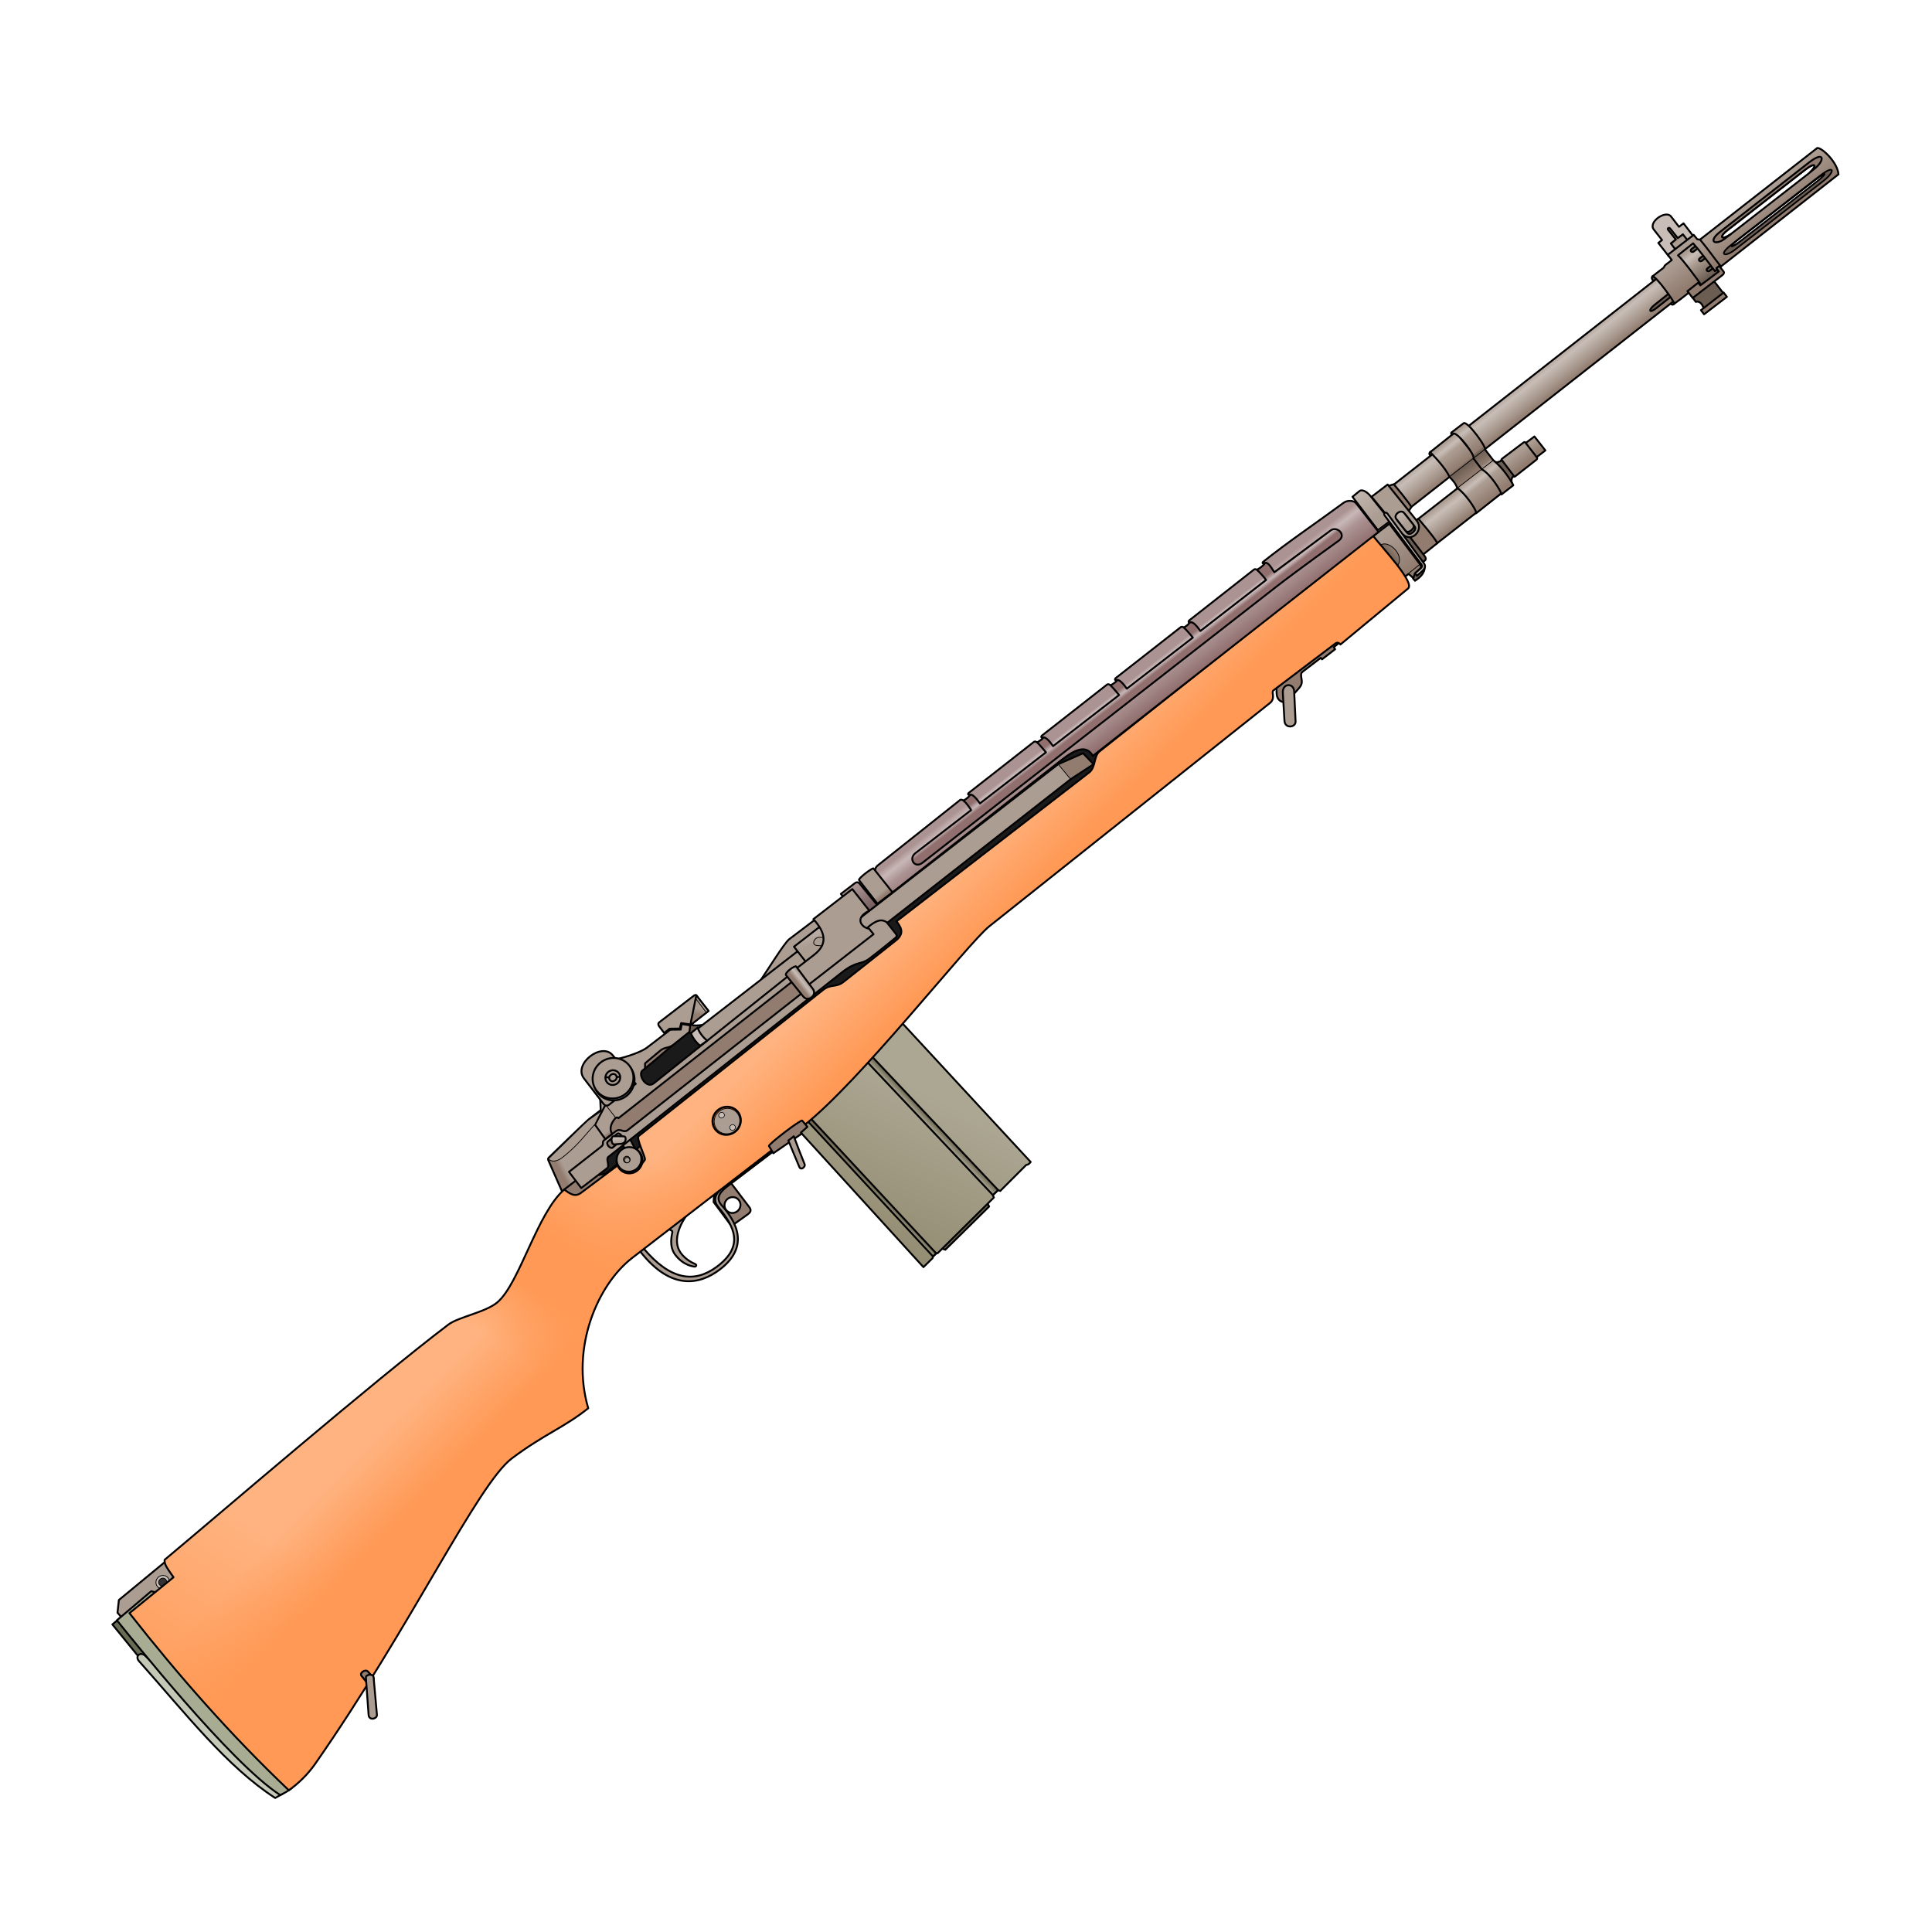 <svg cursor="default" version="1.1" viewBox="0 0 256 256" xmlns="http://www.w3.org/2000/svg" xmlns:xlink="http://www.w3.org/1999/xlink">
 <defs>
  <linearGradient id="linearGradient1141">
   <stop stop-color="#6c6753" offset="0"/>
   <stop stop-color="#aca793" offset="1"/>
  </linearGradient>
  <linearGradient id="linearGradient1135">
   <stop stop-color="#ac9393" offset="0"/>
   <stop stop-color="#c8b7b7" offset="1"/>
  </linearGradient>
  <linearGradient id="linearGradient2335">
   <stop stop-color="#917c6f" offset="0"/>
   <stop stop-color="#ac9d93" offset="1"/>
  </linearGradient>
  <linearGradient id="linearGradient2158">
   <stop stop-color="#ac9d93" offset="0"/>
   <stop stop-color="#c8beb7" offset="1"/>
  </linearGradient>
  <linearGradient id="linearGradient1993">
   <stop stop-color="#917c6f" offset="0"/>
   <stop stop-color="#ac9d93" offset=".36"/>
   <stop stop-color="#c8beb7" offset=".752"/>
   <stop stop-color="#ac9d93" offset="1"/>
  </linearGradient>
  <linearGradient id="linearGradient1949" x1="305.29" x2="509.12" y1="157.36" y2="90.007" gradientTransform="rotate(-37.689 284.59 598.88)" gradientUnits="userSpaceOnUse">
   <stop stop-color="#f95" offset="0"/>
   <stop stop-color="#ffb380" offset=".141"/>
   <stop stop-color="#ffb380" offset=".318"/>
   <stop stop-color="#f95" offset=".358"/>
   <stop stop-color="#f95" offset=".391"/>
   <stop stop-color="#ffb380" offset=".467"/>
   <stop stop-color="#ffb380" offset="1"/>
  </linearGradient>
  <linearGradient id="linearGradient1971" x1="420.91" x2="420.22" y1="145.93" y2="146" gradientTransform="rotate(-37.689 284.59 598.88)" gradientUnits="userSpaceOnUse" xlink:href="#linearGradient1141"/>
  <linearGradient id="linearGradient1979" x1="432.61" x2="431.72" y1="145.44" y2="145.53" gradientTransform="rotate(-37.689 284.59 598.88)" gradientUnits="userSpaceOnUse" xlink:href="#linearGradient1141"/>
  <linearGradient id="linearGradient1987" x1="417.77" x2="438.32" y1="158.77" y2="148.48" gradientTransform="rotate(-37.689 284.59 598.88)" gradientUnits="userSpaceOnUse">
   <stop stop-color="#918a6f" offset="0"/>
   <stop stop-color="#aca793" offset="1"/>
  </linearGradient>
  <linearGradient id="linearGradient1995" x1="556.59" x2="556.56" y1="118.19" y2="114.25" gradientTransform="rotate(-37.689 284.59 598.88)" gradientUnits="userSpaceOnUse" xlink:href="#linearGradient1993"/>
  <linearGradient id="linearGradient2007" x1="536.92" x2="536.92" y1="124.1" y2="120.52" gradientTransform="rotate(-37.689 284.59 598.88)" gradientUnits="userSpaceOnUse" xlink:href="#linearGradient1993"/>
  <linearGradient id="linearGradient2009" x1="540.69" x2="540.61" y1="124.06" y2="114.45" gradientTransform="rotate(-37.689 284.59 598.88)" gradientUnits="userSpaceOnUse">
   <stop stop-color="#917c6f" offset="0"/>
   <stop stop-color="#ac9d93" offset=".239"/>
   <stop stop-color="#c8beb7" offset=".31"/>
   <stop stop-color="#ac9d93" offset=".394"/>
   <stop stop-color="#917c6f" offset=".41"/>
   <stop stop-color="#6c5d53" offset=".588"/>
   <stop stop-color="#917c6f" offset=".62"/>
   <stop stop-color="#ac9d93" offset=".846"/>
   <stop stop-color="#c8beb7" offset=".92"/>
   <stop stop-color="#ac9d93" offset="1"/>
  </linearGradient>
  <linearGradient id="linearGradient2050" x1="543.89" x2="543.88" y1="124.03" y2="114.14" gradientTransform="rotate(-37.689 284.59 598.88)" gradientUnits="userSpaceOnUse">
   <stop stop-color="#917c6f" offset="0"/>
   <stop stop-color="#ac9d93" offset=".239"/>
   <stop stop-color="#c8beb7" offset=".31"/>
   <stop stop-color="#ac9d93" offset=".394"/>
   <stop stop-color="#917c6f" offset=".422"/>
   <stop stop-color="#6c5d53" offset=".588"/>
   <stop stop-color="#917c6f" offset=".62"/>
   <stop stop-color="#ac9d93" offset=".846"/>
   <stop stop-color="#c8beb7" offset=".92"/>
   <stop stop-color="#ac9d93" offset="1"/>
  </linearGradient>
  <linearGradient id="linearGradient2080" x1="547.43" x2="547.41" y1="123.22" y2="121.34" gradientTransform="rotate(-37.689 284.59 598.88)" gradientUnits="userSpaceOnUse" xlink:href="#linearGradient2335"/>
  <linearGradient id="linearGradient2088" x1="550.28" x2="550.31" y1="122.96" y2="121.35" gradientTransform="rotate(-37.689 284.59 598.88)" gradientUnits="userSpaceOnUse" xlink:href="#linearGradient2335"/>
  <linearGradient id="linearGradient2098" x1="579.7" x2="579.7" y1="117.8" y2="114.03" gradientTransform="rotate(-37.689 284.59 598.88)" gradientUnits="userSpaceOnUse" xlink:href="#linearGradient2335"/>
  <linearGradient id="linearGradient2106" x1="582.12" x2="582.12" y1="111.61" y2="112.16" gradientTransform="rotate(-37.689 284.59 598.88)" gradientUnits="userSpaceOnUse">
   <stop stop-color="#6c5d53" offset="0"/>
   <stop stop-color="#ac9d93" offset="1"/>
  </linearGradient>
  <linearGradient id="linearGradient2114" x1="581.8" x2="581.77" y1="118.48" y2="114.09" gradientTransform="rotate(-37.689 284.59 598.88)" gradientUnits="userSpaceOnUse">
   <stop stop-color="#6c5d53" offset="0"/>
   <stop stop-color="#ac9d93" offset=".583"/>
   <stop stop-color="#c8beb7" offset=".814"/>
   <stop stop-color="#ac9d93" offset="1"/>
  </linearGradient>
  <linearGradient id="linearGradient2126" x1="593.55" x2="593.5" y1="118.06" y2="114.06" gradientTransform="rotate(-37.689 284.59 598.88)" gradientUnits="userSpaceOnUse" xlink:href="#linearGradient2335"/>
  <linearGradient id="linearGradient2142" x1="527.67" x2="527.72" y1="125.03" y2="119.12" gradientTransform="rotate(-37.689 284.59 598.88)" gradientUnits="userSpaceOnUse" xlink:href="#linearGradient2335"/>
  <linearGradient id="linearGradient2146" x1="525.91" x2="527.19" y1="121.89" y2="121.86" gradientTransform="rotate(-37.689 284.59 598.88)" gradientUnits="userSpaceOnUse">
   <stop stop-color="#6c5d53" offset="0"/>
   <stop stop-color="#917c6f" offset="1"/>
  </linearGradient>
  <linearGradient id="linearGradient2160" x1="528.12" x2="528.19" y1="116.74" y2="111.22" gradientTransform="rotate(-37.689 284.59 598.88)" gradientUnits="userSpaceOnUse" xlink:href="#linearGradient2158"/>
  <linearGradient id="linearGradient2183" x1="530.58" x2="530.52" y1="120" y2="117.55" gradientTransform="rotate(-37.689 284.59 598.88)" gradientUnits="userSpaceOnUse" xlink:href="#linearGradient2158"/>
  <linearGradient id="linearGradient2195" x1="505.89" x2="505.89" y1="113.85" y2="114.14" gradientTransform="rotate(-37.689 284.59 598.88)" gradientUnits="userSpaceOnUse" xlink:href="#linearGradient1135"/>
  <linearGradient id="linearGradient2203" x1="493.17" x2="493.17" y1="113.86" y2="114.27" gradientTransform="rotate(-37.689 284.59 598.88)" gradientUnits="userSpaceOnUse" xlink:href="#linearGradient1135"/>
  <linearGradient id="linearGradient2211" x1="480.91" x2="480.91" y1="113.95" y2="114.25" gradientTransform="rotate(-37.689 284.59 598.88)" gradientUnits="userSpaceOnUse" xlink:href="#linearGradient1135"/>
  <linearGradient id="linearGradient2219" x1="468.59" x2="468.59" y1="113.94" y2="114.3" gradientTransform="rotate(-37.689 284.59 598.88)" gradientUnits="userSpaceOnUse" xlink:href="#linearGradient1135"/>
  <linearGradient id="linearGradient2227" x1="486.58" x2="486.58" y1="118.47" y2="113.56" gradientTransform="rotate(-37.689 284.59 598.88)" gradientUnits="userSpaceOnUse">
   <stop stop-color="#916f6f" offset="0"/>
   <stop stop-color="#ac9393" offset=".551"/>
   <stop stop-color="#c8b7b7" offset=".816"/>
   <stop stop-color="#ac9393" offset="1"/>
  </linearGradient>
  <linearGradient id="linearGradient2239" x1="487.12" x2="487.12" y1="115.13" y2="113.94" gradientTransform="rotate(-37.689 284.59 598.88)" gradientUnits="userSpaceOnUse">
   <stop stop-color="#916f6f" offset="0"/>
   <stop stop-color="#c8b7b7" offset=".452"/>
   <stop stop-color="#916f6f" offset="1"/>
  </linearGradient>
  <linearGradient id="linearGradient2249" x1="474.84" x2="474.44" y1="118.3" y2="118.31" gradientTransform="rotate(-37.689 284.59 598.88)" gradientUnits="userSpaceOnUse" xlink:href="#linearGradient2335"/>
  <linearGradient id="linearGradient2257" x1="445.46" x2="445.43" y1="116.52" y2="115.88" gradientTransform="rotate(-37.689 284.59 598.88)" gradientUnits="userSpaceOnUse" xlink:href="#linearGradient2335"/>
  <linearGradient id="linearGradient2265" x1="443.14" x2="443.31" y1="117.5" y2="113.19" gradientTransform="rotate(-37.689 284.59 598.88)" gradientUnits="userSpaceOnUse">
   <stop stop-color="#6c5353" offset="0"/>
   <stop stop-color="#ac9393" offset="1"/>
  </linearGradient>
  <linearGradient id="linearGradient2273" x1="429.5" x2="430.51" y1="118.64" y2="118.63" gradientTransform="rotate(-37.689 284.59 598.88)" gradientUnits="userSpaceOnUse">
   <stop stop-color="#917c6f" offset="0"/>
   <stop stop-color="#c8beb7" offset=".636"/>
   <stop stop-color="#ac9d93" offset="1"/>
  </linearGradient>
  <linearGradient id="linearGradient2314" x1="389.38" x2="390.16" y1="119.25" y2="119.38" gradientTransform="rotate(-37.689 284.59 598.88)" gradientUnits="userSpaceOnUse">
   <stop stop-color="#917c6f" offset="0"/>
   <stop stop-color="#ac9d93" offset="1"/>
  </linearGradient>
  <linearGradient id="linearGradient2337" x1="416.35" x2="416.96" y1="113.77" y2="113.19" gradientTransform="rotate(-37.689 284.59 598.88)" gradientUnits="userSpaceOnUse" xlink:href="#linearGradient2335"/>
  <linearGradient id="linearGradient2347" x1="433.78" x2="434.5" y1="115.62" y2="113.12" gradientTransform="rotate(-37.689 284.59 598.88)" gradientUnits="userSpaceOnUse" xlink:href="#linearGradient2158"/>
  <linearGradient id="linearGradient2355" x1="397.81" x2="398.18" y1="120.9" y2="120.36" gradientTransform="rotate(-37.689 284.59 598.88)" gradientUnits="userSpaceOnUse" xlink:href="#linearGradient2158"/>
  <linearGradient id="linearGradient2365" x1="397.34" x2="397.36" y1="119.2" y2="118.86" gradientTransform="rotate(-37.689 284.59 598.88)" gradientUnits="userSpaceOnUse" xlink:href="#linearGradient2335"/>
  <linearGradient id="linearGradient1169" x1="85.913" x2="79.3" y1="159.36" y2="151.87" gradientTransform="rotate(-3.493 136.16 55.7)" gradientUnits="userSpaceOnUse">
   <stop stop-color="#f95" offset="0"/>
   <stop stop-color="#f95" stop-opacity="0" offset="1"/>
  </linearGradient>
 </defs>
 <g stroke="#000" stroke-linecap="round" stroke-linejoin="round">
  <path d="m82.942 141.94-6.499 14.069 9.556 1.888 65.285-58.48-5.247-4.044-53.081 40.953c-3.54-0.604-6.681 3.687-10.015 5.615z" fill="#1a1a1a" stroke-width=".1"/>
  <path d="m113.92 121.68-2.499-3.235 1.869-1.43c0.215-0.165 0.443-0.136 0.613 0.071l2.337 2.844z" fill="url(#linearGradient2265)" stroke-width=".25"/>
  <path d="m79.81 149.17 1.925 2.925 25.653-20.433-2.123-2.604z" fill="#917c6f" stroke-width=".1"/>
  <g stroke-width=".25">
   <path d="m90.824 136.88 1.186-0.037 1.408-1.087c-0.777 0.101-1.585 0.295-2.166-0.183z" fill="#6c5d53"/>
   <path d="m100.55 130.24c1.3-1.907 3.403-5.318 4.019-5.786l3.962-3.005c4.464 3.689-3.459 6.058-7.98 8.79z" fill="#ac9d93"/>
   <path d="m93.319 138.51 13.898-10.91-1.236-1.781-13.853 10.731c0.12 0.56 0.649 1.272 1.192 1.961z" fill="#ac9d93"/>
   <path d="m106.86 127.56-1.655-2.117 3.796-2.933c2.445 1.967-0.115 3.485-2.141 5.05z" fill="url(#linearGradient2347)"/>
  </g>
  <path d="m109.11 125.35-0.838-0.063c-0.827-0.062-0.409-1.114 0.328-1.083l0.776 0.033z" fill="#ac9d93" stroke-width=".1"/>
  <g stroke-width=".25">
   <path d="m74.644 158.26-2.001-4.549c-0.049-0.111-0.024-0.232 0.089-0.339 0.085-0.081 4.907-4.781 5.302-5.075 0.421-0.314 1.053-0.802 1.563-1.2l-0.078-1.725c1.197 1.427 1.32 3.406 1.211 5.503-2.894 3.886-2.631 5.341-6.085 7.383z" fill="url(#linearGradient2314)"/>
   <path d="m127.38 106.18c0.105 0.054 1.143-0.554 1.171-0.96l8.693-6.793c0.328-0.074 1.152-0.674 0.968-0.762l8.697-6.761c0.321-0.026 1.445-0.892 1.114-0.88l8.572-6.805c0.053 0.052 0.823-0.27 1.168-0.91l8.641-6.815c0.232 0.109 1.354-0.845 1.154-0.892 4.899-3.107 10.45-6.665 11.452-4.659 3.035-0.111-26.256 20.807-57.939 45.544-2.731-3.563 4.394-7.194 6.31-9.307z" fill="url(#linearGradient2239)"/>
   <path d="m190.3 72.083 9.335-7.29c-0.501-0.951-1.963-2.438-2.634-3.119l-9.213 7.187z" fill="url(#linearGradient2007)"/>
   <path d="m240.79 19.614-15.596 12.185c0.557 1.471 1.68 2.505 2.833 3.517l15.58-12.215c-0.098-1.565-2.21-3.581-2.818-3.487zm-1.679 2.938c1.738-1.351 1.653-0.422 0.406 0.548l-10.131 7.882c-1.087 0.847-1.895 0.61-0.417-0.539zm1.433 1.26c1.754-1.359 1.501-0.691 0.242 0.285l-10.279 7.961c-1.098 0.851-1.694 0.839-0.202-0.316z" fill="url(#linearGradient2126)"/>
   <path d="m221.89 33.763 3.409 4.333 2.63-1.986-3.414-4.36z" fill="url(#linearGradient2114)"/>
  </g>
 </g>
 <g fill="#6c5d53" stroke="#000" stroke-linecap="round" stroke-linejoin="round" stroke-width=".25">
  <path d="m224.8 32.497-0.633 0.474c-0.338 0.253 0.013 0.557 0.281 0.344l0.647-0.515z"/>
  <path d="m224.14 39.248 0.559 0.752c0.735-0.229 1.105 0.852 1.068 1.092l2.729-2.054-1.518-1.965z"/>
  <path d="m221.84 40.258c-0.29 0.293-0.436-0.042-0.633-0.149l0.548-0.408z"/>
  <path d="m189.49 59.922c-0.239 0.212 0.051 0.457 0.098 0.606l0.828-0.411c-0.305-0.073-0.359-0.598-0.927-0.195z"/>
 </g>
 <g>
  <g stroke="#000" stroke-linecap="round" stroke-linejoin="round">
   <g stroke-width=".25">
    <path d="m124.52 165.33 0.738 0.268 5.808-5.729-0.343-0.643z" fill="#6c6753"/>
    <path d="m105.7 149.62 16.661 18.281 1.217-1.197 0.051-0.211 0.424-0.41 0.199-0.035 7.436-7.365-0.127-0.33 0.689-0.661 0.282 0.12 3.448-3.45c0.263-0.028 0.39-0.147 0.591-0.394l-17.148-18.536z" fill="url(#linearGradient1987)"/>
    <path d="m94.611 158.39-0.056 0.885s1.559 2.08 2.361 3.181l2.165-1.549c0.289-0.21 0.554-0.496 0.218-0.938l-2.503-3.294c-0.192 0.142-2.185 1.715-2.185 1.715zm1.81 0.461c0.467-0.361 1.131-0.284 1.483 0.172 0.351 0.456 0.258 1.117-0.209 1.477-0.466 0.361-1.129 0.284-1.482-0.171-0.352-0.456-0.259-1.118 0.208-1.478z" fill="#917c6f"/>
    <path d="m18.508 219.69-3.616-4.446 0.938-0.785 3.93 4.93z" fill="#676c53"/>
    <path d="m19.344 219.49c-0.74-0.78-1.58-9e-3 -0.851 0.7 6.105 6.867 11.621 13.961 17.972 18.05l1.034-0.574z" fill="#c4c8b7"/>
    <path d="m16.12 214.33-0.551-0.635 0.182-1.685 6.861-5.664 1.961 2.695z" fill="#ac9d93"/>
   </g>
   <ellipse transform="rotate(-37.689)" cx="-111.11" cy="179.08" rx=".911" ry=".875" fill="#c8beb7" stroke-width=".1"/>
   <path d="m20.65 211.01-0.606-0.174-4.555 3.862c1.77 2.179 15.081 18.952 21.642 23.155 0.485-0.234 0.972-0.475 1.505-0.9z" fill="#a7ac93" stroke-width=".25"/>
   <ellipse transform="rotate(-37.689)" cx="-111.11" cy="179.08" rx=".538" ry=".517" fill="#333" stroke-width=".1"/>
   <g stroke-width=".25">
    <path d="m84.79 165.77c4.21 5.425 8.056 4.336 10.514 2.505 4.74-3.531 1.395-7.324 0.277-8.62-0.621-0.72-0.492-1.478 0.718-2.397l6.681-5.076-0.124-0.161-6.712 5.035c-1.229 0.922-1.836 1.824-0.973 2.872 2.135 2.592 3.502 5.194-0.209 7.936-2.98 2.202-6.13 1.752-9.669-2.425z" fill="#ac9d93"/>
    <path d="m88.515 162.81c0.2 0.102 0.599 0.283 0.584 0.398-0.051 0.401-0.51 1.897 0.375 3.059 1.093 1.435 2.393 1.536 2.497 1.56 0.266 0.062 0.418-0.23 0.138-0.342-0.56-0.224-1.632-0.855-2.122-1.824-0.819-1.62 0.258-3.828 1.488-5.256z" fill="#ac9d93"/>
    <path d="m123.63 166.49-17.278-18.65 0.429-0.332 17.273 18.571z" fill="url(#linearGradient1971)"/>
    <path d="m131.56 158.35-18.127-19.194 0.668-0.688 18.148 19.221z" fill="url(#linearGradient1979)"/>
    <path d="m177.4 85.218-0.674 0.542 0.183 0.265-1.73 1.337-0.169-0.191-2.425 1.852c-0.422 0.328 0.033 1.006-0.125 1.59-0.157 0.579-0.927 1.065-1.176 1.626-0.501 1.133-2.086 1.073-2.127-0.375l-0.041-1.425c0.427-1.169 7.712-7.308 8.282-5.221z" fill="#917c6f"/>
    <path d="m181.79 71.161 2.304-1.759 4.071 5.38c0.576 0.711-0.893 1.824-0.893 1.824s-0.604-0.579-0.654-0.542c-0.212 0.159-0.424 0.332-0.652 0.502z" fill="url(#linearGradient2142)"/>
   </g>
   <path d="m182.77 72.374c1.046-1.193 3.781 1.423 2.173 2.84z" fill="url(#linearGradient2146)" stroke-width=".1"/>
   <path d="m74.761 157.62 1.712-1.326 3.775-0.796 5.367-4.253c1.996 7.06-10.875 11.55-10.854 6.376z" fill="#917c6f" stroke-width=".25"/>
   <path d="m84.289 152.46-0.89-1.658-0.952 0.791 0.657 1.14z" fill="#ac9d93" stroke-width=".25"/>
  </g>
  <path d="m38.269 237.22c-7.712-7.329-14.62-15.203-21.117-23.471l5.839-4.753c-1.039-1.459-1.204-1.756-1.181-2.312 7.004-5.838 27.664-23.637 37.603-31.172 1.344-1.019 4.97-1.632 6.516-2.97 2.929-2.535 5.231-11.795 8.832-14.919 0.557 0.372 1.327 1.11 2.208 0.449l5.89-4.415 1.937 0.903 0.651-0.868c0.18-0.24-1.205-2.853-0.821-3.157l24.43-19.359c1.06-0.84 1.719-0.279 2.73-1.08l6.916-5.471c1.298-1.027 0.56-1.889 0.094-2.549l25.531-19.725c0.883-0.682 0.582-2.162 1.371-2.787l36.167-28.651c1.452 1.847 5.629 6.278 4.712 7.066l-8.973 7.426c-0.154-0.278-0.473-0.31-0.685-0.119l-8.184 6.195c-0.324 0.246 0.322 1.046-0.475 1.68l-37.175 29.581c-2.848 2.266-17.317 20.795-24.654 26.456l-22.664 17.485c-4.558 3.516-8.187 11.85-5.824 19.917-3.154 2.53-5.83 3.43-10.109 6.636-4.5 3.37-13.396 22.319-26.079 40.495-0.931 1.334-2.185 2.58-3.487 3.492z" fill="url(#linearGradient1949)"/>
  <path d="m38.269 237.22c-7.712-7.329-14.62-15.203-21.117-23.471l5.839-4.753c-1.039-1.459-1.204-1.756-1.181-2.312 7.004-5.838 27.664-23.637 37.603-31.172 1.344-1.019 4.97-1.632 6.516-2.97 2.929-2.535 5.231-11.795 8.832-14.919 0.557 0.372 1.327 1.11 2.208 0.449l5.89-4.415 1.937 0.903 0.651-0.868c0.18-0.24-1.205-2.853-0.821-3.157l24.43-19.359c1.06-0.84 1.719-0.279 2.73-1.08l6.916-5.471c1.298-1.027 0.56-1.889 0.094-2.549l25.531-19.725c0.883-0.682 0.582-2.162 1.371-2.787l36.167-28.651c1.452 1.847 5.629 6.278 4.712 7.066l-8.973 7.426c-0.154-0.278-0.473-0.31-0.685-0.119l-8.184 6.195c-0.324 0.246 0.322 1.046-0.475 1.68l-37.175 29.581c-2.848 2.266-17.317 20.795-24.654 26.456l-22.664 17.485c-4.558 3.516-8.187 11.85-5.824 19.917-3.154 2.53-5.83 3.43-10.109 6.636-4.5 3.37-13.396 22.319-26.079 40.495-0.931 1.334-2.185 2.58-3.487 3.492z" fill="url(#linearGradient1169)"/>
 </g>
 <path d="m38.269 237.22c-7.712-7.329-14.62-15.203-21.117-23.471l5.839-4.753c-1.039-1.459-1.204-1.756-1.181-2.312 7.004-5.838 27.664-23.637 37.603-31.172 1.344-1.019 4.97-1.632 6.516-2.97 2.929-2.535 5.231-11.795 8.832-14.919 0.557 0.372 1.327 1.11 2.208 0.449l5.89-4.415 1.937 0.903 0.651-0.868c0.18-0.24-1.205-2.853-0.821-3.157l24.43-19.359c1.06-0.84 1.719-0.279 2.73-1.08l6.916-5.471c1.298-1.027 0.56-1.889 0.094-2.549l25.531-19.725c0.883-0.682 0.582-2.162 1.371-2.787l36.167-28.651c1.452 1.847 5.629 6.278 4.712 7.066l-8.973 7.426c-0.154-0.278-0.473-0.31-0.685-0.119l-8.184 6.195c-0.324 0.246 0.322 1.046-0.475 1.68l-37.175 29.581c-2.848 2.266-17.317 20.795-24.654 26.456l-22.664 17.485c-4.558 3.516-8.187 11.85-5.824 19.917-3.154 2.53-5.83 3.43-10.109 6.636-4.5 3.37-13.396 22.319-26.079 40.495-0.931 1.334-2.185 2.58-3.487 3.492z" fill="none" stroke="#000" stroke-linecap="round" stroke-linejoin="round" stroke-width=".25"/>
 <g stroke="#000" stroke-linecap="round" stroke-linejoin="round">
  <g stroke-width=".25">
   <path d="m48.625 222.96-0.715-0.886c-0.336-0.416 0.517-0.94 0.821-0.604l0.719 0.793c0.331 0.365-0.543 1.046-0.824 0.697z" fill="#917c6f"/>
   <path d="m49.505 222.25c-0.045-0.511-1.056-0.405-1.022 0.058l0.361 4.938c0.057 0.777 1.15 0.524 1.101-0.028z" fill="#ac9d93"/>
   <path d="m101.89 151.86 0.582 0.954 3.778-2.611-0.129-0.126 0.861-0.766-0.687-0.822c-0.142-0.195-4.534 3.148-4.404 3.37z" fill="#917c6f"/>
   <path d="m104.46 151.12c0.483 1.17 0.928 2.273 1.447 3.49 0.232 0.544 0.841-0.016 0.714-0.334-0.496-1.241-0.933-2.338-1.437-3.716-0.189 0.169-0.37 0.303-0.724 0.56z" fill="#ac9d93"/>
  </g>
  <ellipse transform="rotate(-37.689)" cx="-14.6" cy="176.39" rx="1.892" ry="1.827" fill="#ff7f2a" stroke-width=".275"/>
  <ellipse transform="rotate(-37.689)" cx="-14.589" cy="176.45" rx="1.72" ry="1.661" fill="#ac9d93" stroke-width=".1"/>
  <ellipse transform="rotate(-37.689)" cx="-14.521" cy="177.57" rx=".378" ry=".371" fill="#c8beb7" stroke-width=".081"/>
  <ellipse transform="rotate(-37.689)" cx="-14.682" cy="175.39" rx=".378" ry=".371" fill="#c8beb7" stroke-width=".081"/>
  <g stroke-width=".25">
   <path d="m169.98 91.786c-0.075-1.271 1.45-1.34 1.504-0.17l0.186 3.976c0.038 0.82-1.408 0.985-1.47-0.069z" fill="#ac9d93"/>
   <path d="m187.49 75.974-0.242 0.687 0.245 0.296c1.365-0.881 1.349-1.707 1.24-2.079z" fill="#6c5d53"/>
   <path d="m179.21 65.828 3.372 4.42 1.644-1.227-2.623-3.285c-0.366-0.459-1.063-0.986-1.474-0.66z" fill="url(#linearGradient2160)"/>
   <path d="m187.94 68.747c0.349 0.399 1.836 2.087 2.524 3.212l-2.169 1.74-2.563-3.289z" fill="#917c6f"/>
   <path d="m188.56 74.458 0.241-0.187c0.183-0.142 0.152-0.357-0.022-0.583l-2.197-2.844-1.224-0.254z" fill="#6c5d53"/>
   <path d="m218.95 36.623c-0.246 0.248 0.148 0.604 0.282 0.858l0.813-0.477z" fill="#6c5d53"/>
   <path d="m184.51 64.345 35.33-27.681 2.263 2.985-35.253 27.642z" fill="url(#linearGradient1995)"/>
   <path d="m183.91 64.401 0.744-0.229c0.182 0.106 2.249 2.688 2.351 3.009l-0.409 0.67z" fill="#917c6f"/>
   <path d="m221.67 38.46-2.46 1.964c-0.792 0.632-0.744 1.203 0.299 0.378l2.353-1.861z" fill="#6c5d53"/>
   <path d="m203.61 60.578 1.16-0.896-1.452-1.845-1.253 0.936z" fill="url(#linearGradient2088)"/>
   <path d="m198.99 61.143 1.489 1.914c0.104 0.134 0.138 0.184 0.357 0.012l2.707-2.122c0.25-0.195 0.108-0.331-7e-3 -0.479l-1.399-1.812c-0.063-0.082-0.111-0.139-0.29-3e-3l-2.81 2.126c-0.131 0.099-0.142 0.244-0.047 0.364z" fill="url(#linearGradient2080)"/>
   <path d="m199.73 64.719 0.726-0.509c-0.308-0.464-0.177-0.919 0.124-1.162l-1.56-2.061c-0.804 0.487-1 0.153-1.149 9e-3l-0.783 0.611c4e-3 1.232 1.557 2.244 2.642 3.112z" fill="#6c5d53"/>
   <path d="m189.49 59.922c0.049-0.036 2.274 2.321 2.552 3.264 0.462 0.435 0.854 0.908 1.057 1.486 0.818 0.459 2.614 2.886 2.493 3.344l3.767-2.992c-2.325-2.545-4.312-5.123-6.498-7.784z" fill="url(#linearGradient2009)"/>
   <path d="m221.12 33.952-1.385-1.764 0.493-0.381-1.094-1.396c-0.777-0.992 1.585-2.62 2.281-1.732l1.062 1.375 0.598-0.462 1.346 1.762z" fill="#c8beb7"/>
   <path d="m222.14 33.24-0.745-0.984 0.657-0.522-1.023-1.285c-0.154-0.192 0.136-0.349 0.256-0.198l1.03 1.294 0.679-0.494 0.735 0.932z" fill="url(#linearGradient2106)"/>
   <path d="m226.91 35.055-0.633 0.474c-0.338 0.253 0.013 0.557 0.281 0.344l0.647-0.515z" fill="#6c5d53"/>
   <path d="m225.89 33.727-0.633 0.474c-0.338 0.253 0.013 0.557 0.281 0.344l0.647-0.515z" fill="#6c5d53"/>
   <path d="m218.95 36.623c0.366-0.217 3.12 3.583 2.885 3.636 1.141-0.794 2.46-1.919 3.444-2.692-0.128-0.234-2.301-3.191-2.937-3.735l2.007-1.593c0.829 0.95 1.804 2.212 2.883 3.695l0.798-0.617c-0.935-1.181-1.791-2.404-2.762-3.564l-0.369-0.046-0.478-0.586-3.433 2.644 0.533 0.691-0.873 0.674c-0.184 0.203-0.079 0.225-0.254 0.378z" fill="url(#linearGradient2098)"/>
  </g>
 </g>
 <g fill="#917c6f" stroke="#000" stroke-linecap="round" stroke-linejoin="round" stroke-width=".25">
  <path d="m223.59 38.586 0.706 0.894 3.937-3.031c0.216-0.166 0.247-0.347 0.154-0.467l-0.579-0.748-0.381 0.303 0.332 0.429-2.448 1.849-0.3-0.347z"/>
  <path d="m225.38 41.102 0.42 0.543 3.022-2.313-0.429-0.568z"/>
  <path d="m239.74 21.503-11.816 9.215c-1.721 1.343-0.594 1.86 0.673 0.872l0.705-0.55c-1.043 0.767-1.771 0.522-0.333-0.597l10.142-7.89c1.573-1.224 1.643-0.574 0.717 0.28l0.571-0.446c1.453-1.133 1.363-2.462-0.661-0.884z"/>
 </g>
 <g stroke="#000" stroke-linecap="round" stroke-linejoin="round">
  <path d="m241.18 23.274-11.825 9.2c-1.723 1.34-0.772 1.63 0.497 0.643l11.814-9.189c1.455-1.131 1.54-2.23-0.486-0.654zm-0.633 0.538c1.754-1.359 1.45-0.721 0.191 0.255l-10.226 7.976c-1.098 0.851-1.696 0.855-0.204-0.3z" fill="#6c5d53" stroke-width=".215"/>
  <g stroke-width=".25">
   <path d="m167.51 74.644c0.447-0.299 0.853 0.423 1.345 1.179l7.483-5.551c0.803-0.596 2.126 0.576 1.055 1.366 0 0-5.544 3.983-8.239 6.077-3.111 2.418-46.484 36.251-46.893 36.585-1.034 0.843-1.932-0.506-0.967-1.252l7.388-5.708c-0.295-0.428-1.129-1.779-1.555-1.264l-10.841 8.614c-0.33 0.263-0.457 0.772-0.211 1.083l2.044 2.572 22.596-17.689c1.974-1.545 3.293-1.881 4.097-0.5l37.853-29.671-2.996-3.829c-0.25-0.319-1.096-0.434-1.635-0.036-3.66 2.7-7.431 5.234-10.686 7.842-0.096 0.085-0.074 0.268 0.162 0.182z" fill="url(#linearGradient2227)"/>
   <path d="m143.51 99.81 1.396 1.449-3.016 1.975-27.093 21.208-1.662-2.151 27.088-21.036z" fill="url(#linearGradient2249)"/>
   <path d="m114.67 123.16c1.576-1.459 2.245-1.32 2.799-0.978l1.209 1.514c0.154 0.193 0.194 0.398-0.029 0.575 0 0-2.469 2.017-3.522 2.8-1.054 0.784-1.609 0.221-3.594 1.789l-30.909 24.422c-0.413 0.327 0.254 1.179-0.214 1.538l-3.391 2.6-1.625-2.141 4.31-3.379c0.371-0.29 0.011-0.563 0.357-0.829l1.501-1.149c0.708-0.542 1.002 0.301 1.629-0.192l23.612-18.558c-0.813-2.163 5.245-5.342 7.867-8.013z" fill="#ac9d93"/>
   <path d="m107.78 121.79 5.156-3.983 2.251 2.862c-2.162 1.043-0.852 2.326-0.038 2.379l0.598 0.736-8.906 6.937-1.611-2.162 2.646-2.044c1.793-1.385 1.553-2.905-0.096-4.724z" fill="#ac9d93"/>
   <path d="m80.553 151.26c-0.348 0.29 0.321 1.057 0.639 0.791l1.181-0.988c0.347-0.291-0.275-1.092-0.604-0.818z" fill="#917c6f"/>
   <path d="m116.27 119.75 1.983-1.518-2.509-3.158c-0.107-0.135-2.085 1.334-1.916 1.55z" fill="url(#linearGradient2257)"/>
   <path d="m85.379 141.64c-1.22-1.764 3.675-4.077 3.777-3.175-1.259 1.058-2.568 2.22-3.777 3.175z" fill="#917c6f"/>
   <path d="m78.845 149.03 1.357 1.907 0.926-0.7c-0.357-0.456-0.3-1.203 0.3-1.938 0.211-0.258 0.378-0.284 0.516-0.132l23.211-18.247-0.536-0.73-17.998 14.366c-0.976 0.779-2.177-1.18-1.472-1.725l0.315-0.243 0.01-0.692 1.976-1.653c0.694-0.581 1.104-0.276 1.8-0.832l2.098-1.676 0.111-0.868-1.127-0.176-0.133 0.731-1.381 0.02-3.067 2.355c-0.75 0.575-2.518 1.218-4.628 1.69l-0.337 4.84z" fill="url(#linearGradient2365)"/>
   <path d="m79.977 146.28-2.598-3.38c-1.475-1.919 2.362-4.871 3.819-3.062l3.044 3.777-3.536 2.769c-0.28 0.219-0.582 0.087-0.729-0.105z" fill="#ac9d93"/>
  </g>
  <ellipse transform="rotate(-37.689)" cx="-23.111" cy="163.01" rx="2.733" ry="2.655" fill="#917c6f" stroke-width=".254"/>
  <ellipse transform="rotate(-37.689)" cx="-23.067" cy="162.72" rx="2.733" ry="2.655" fill="#ac9d93" stroke-width=".254"/>
 </g>
 <ellipse transform="rotate(-37.689)" cx="-23.04" cy="162.64" rx=".994" ry=".967" fill="none" stroke="#000" stroke-linecap="round" stroke-linejoin="round" stroke-width=".25"/>
 <path d="m80.256 142.76 1.82-0.066" fill="none" stroke="#000" stroke-linecap="round" stroke-linejoin="round" stroke-width=".25"/>
 <g stroke="#000" stroke-linecap="round" stroke-linejoin="round" stroke-width=".25">
  <path d="m88.013 136.88-0.674-0.89c-0.132-0.174-0.166-0.389 0.012-0.526l4.544-3.497c0.29-0.223 0.367-0.1 0.471 0.034 0.322 1.537 1.269 2.153-0.815 3.75l-1.291-0.189-0.18 0.725-1.365 0.022z" fill="#ac9d93"/>
  <path d="m91.459 135.86 0.809-3.986 1.63 2.084z" fill="url(#linearGradient2337)"/>
  <path d="m92.775 138.56 0.93-0.676c-0.744-0.553-1.252-1.509-1.251-1.728l-0.898 0.736c0.144 0.52 0.75 1.322 1.22 1.669z" fill="#c8beb7"/>
  <path d="m192.35 57.587c-0.052-0.107-0.106-0.194-0.028-0.277l1.65-1.255c0.606-0.136 2.997 3.19 2.792 3.488l1.107 1.447c1.277 1.011 2.256 2.528 2.646 3.314l-1.559 1.211c-0.096-0.541-1.514-2.75-2.617-3.333l-1.086-1.429c0.199-0.474-2.03-3.408-2.65-3.309z" fill="url(#linearGradient2050)"/>
 </g>
 <g fill="#ac9d93" stroke="#000" stroke-linecap="round" stroke-linejoin="round">
  <path d="m193.1 64.672 4.719-3.645" stroke-width=".1"/>
  <path d="m192.04 63.187 4.719-3.645" stroke-width=".1"/>
  <path d="m181.74 65.825 2.13-1.624 3.866 4.81c0.986 1.227-0.761 3.146-2.062 1.572z" stroke-width=".25"/>
 </g>
 <g stroke="#000" stroke-linecap="round" stroke-linejoin="round">
  <path d="m187.49 75.974 0.259 0.315c0.697-0.587 1.367-1.043 0.936-1.631l-4.836-6.593c-0.209-0.285-0.633-0.104-0.366 0.252l4.897 6.515c0.234 0.311-0.27 0.56-0.89 1.142z" fill="#c8beb7" stroke-width=".25"/>
  <path d="m186.5 76.094 1.757-1.413" fill="#917c6f" stroke-width=".1"/>
  <path d="m185.22 69.027 1.236 1.572c0.389 0.496 1.337-0.412 1.022-0.811l-1.216-1.546c-0.423-0.538-1.458 0.256-1.043 0.785z" fill="#6c5d53" stroke-width=".25"/>
  <path d="m185.01 68.753 1.236 1.572c0.389 0.496 1.337-0.412 1.022-0.811l-1.216-1.546c-0.423-0.538-1.458 0.256-1.043 0.785z" fill="url(#linearGradient2183)" stroke-width=".25"/>
  <path d="m140.21 101.24 1.664 2.009" fill="#917c6f" stroke-width=".1"/>
  <g stroke-width=".25">
   <path d="m128.43 105.33c0.261-0.13 0.634 9e-3 1.419 1.13l8.746-6.772c-0.196-0.254-0.954-1.127-1.143-1.283-0.185-0.153-0.283-0.2-0.447-0.109l-8.634 6.761c-0.201 0.159-0.034 0.319 0.059 0.272z" fill="url(#linearGradient2219)"/>
   <path d="m138.12 97.739c0.27-0.109 0.634 0.009 1.419 1.13l8.746-6.772c-0.196-0.254-0.954-1.127-1.143-1.283-0.185-0.153-0.283-0.2-0.447-0.109l-8.634 6.761c-0.178 0.195-0.04 0.312 0.059 0.272z" fill="url(#linearGradient2211)"/>
   <path d="m147.89 90.127c0.27-0.109 0.634 0.009 1.419 1.13l8.746-6.772c-0.255-0.348-0.954-1.127-1.143-1.283-0.185-0.153-0.283-0.2-0.447-0.109l-8.634 6.761c-0.178 0.195-0.04 0.312 0.059 0.272z" fill="url(#linearGradient2203)"/>
   <path d="m157.64 82.478c0.27-0.109 0.634 0.009 1.419 1.13l8.7-6.756c-0.167-0.286-0.954-1.127-1.143-1.283-0.185-0.153-0.283-0.2-0.447-0.109l-8.587 6.745c-0.178 0.195-0.04 0.312 0.059 0.272z" fill="url(#linearGradient2195)"/>
   <path d="m104.17 129.24c-0.315-0.319 1.198-1.361 1.321-1.178l2.234 2.993c0.574 0.769-0.636 1.798-1.286 0.994z" fill="url(#linearGradient2273)"/>
  </g>
  <ellipse transform="rotate(-37.689)" cx="-28.004" cy="172.69" rx="1.723" ry="1.678" fill="#917c6f" stroke-width=".26"/>
  <ellipse transform="rotate(-37.689)" cx="-27.967" cy="172.53" rx="1.657" ry="1.613" fill="#ac9d93" stroke-width=".25"/>
  <circle transform="rotate(-37.689)" cx="-28.214" cy="172.36" r=".425" fill="#917c6f" stroke-width=".121"/>
 </g>
 <g fill="#ac9d93" stroke="#000" stroke-linecap="round" stroke-linejoin="round">
  <circle transform="rotate(-37.689)" cx="-28.22" cy="172.45" r=".352" stroke-width=".1"/>
  <path d="m72.683 153.55c0.362 0.474 1.147 0.368 1.857-0.191 2.074-1.632 3.036-3.031 4.274-4.358l0.902-1.822-1.779 1.276c-0.944 0.865-1.775 1.721-5.254 5.096z" stroke-width=".1"/>
  <ellipse transform="rotate(-37.689)" cx="-23.027" cy="162.65" rx=".508" ry=".459" stroke-width=".25"/>
  <path d="m93.575 134.14-1.413-1.855" stroke-width=".1"/>
 </g>
 <path d="m81.409 151.64c-0.452 0.041-0.499-1.068-0.136-1.077 0.394-0.01 0.947-0.019 1.43 0.015 0.3 0.021 0.341 0.916-0.402 0.983z" fill="url(#linearGradient2355)" stroke="#000" stroke-linecap="round" stroke-linejoin="round" stroke-width=".25"/>
 <path d="m80.374 146.56 1.196 1.534" fill="#917c6f" stroke="#000" stroke-linecap="round" stroke-linejoin="round" stroke-width=".1"/>
</svg>
